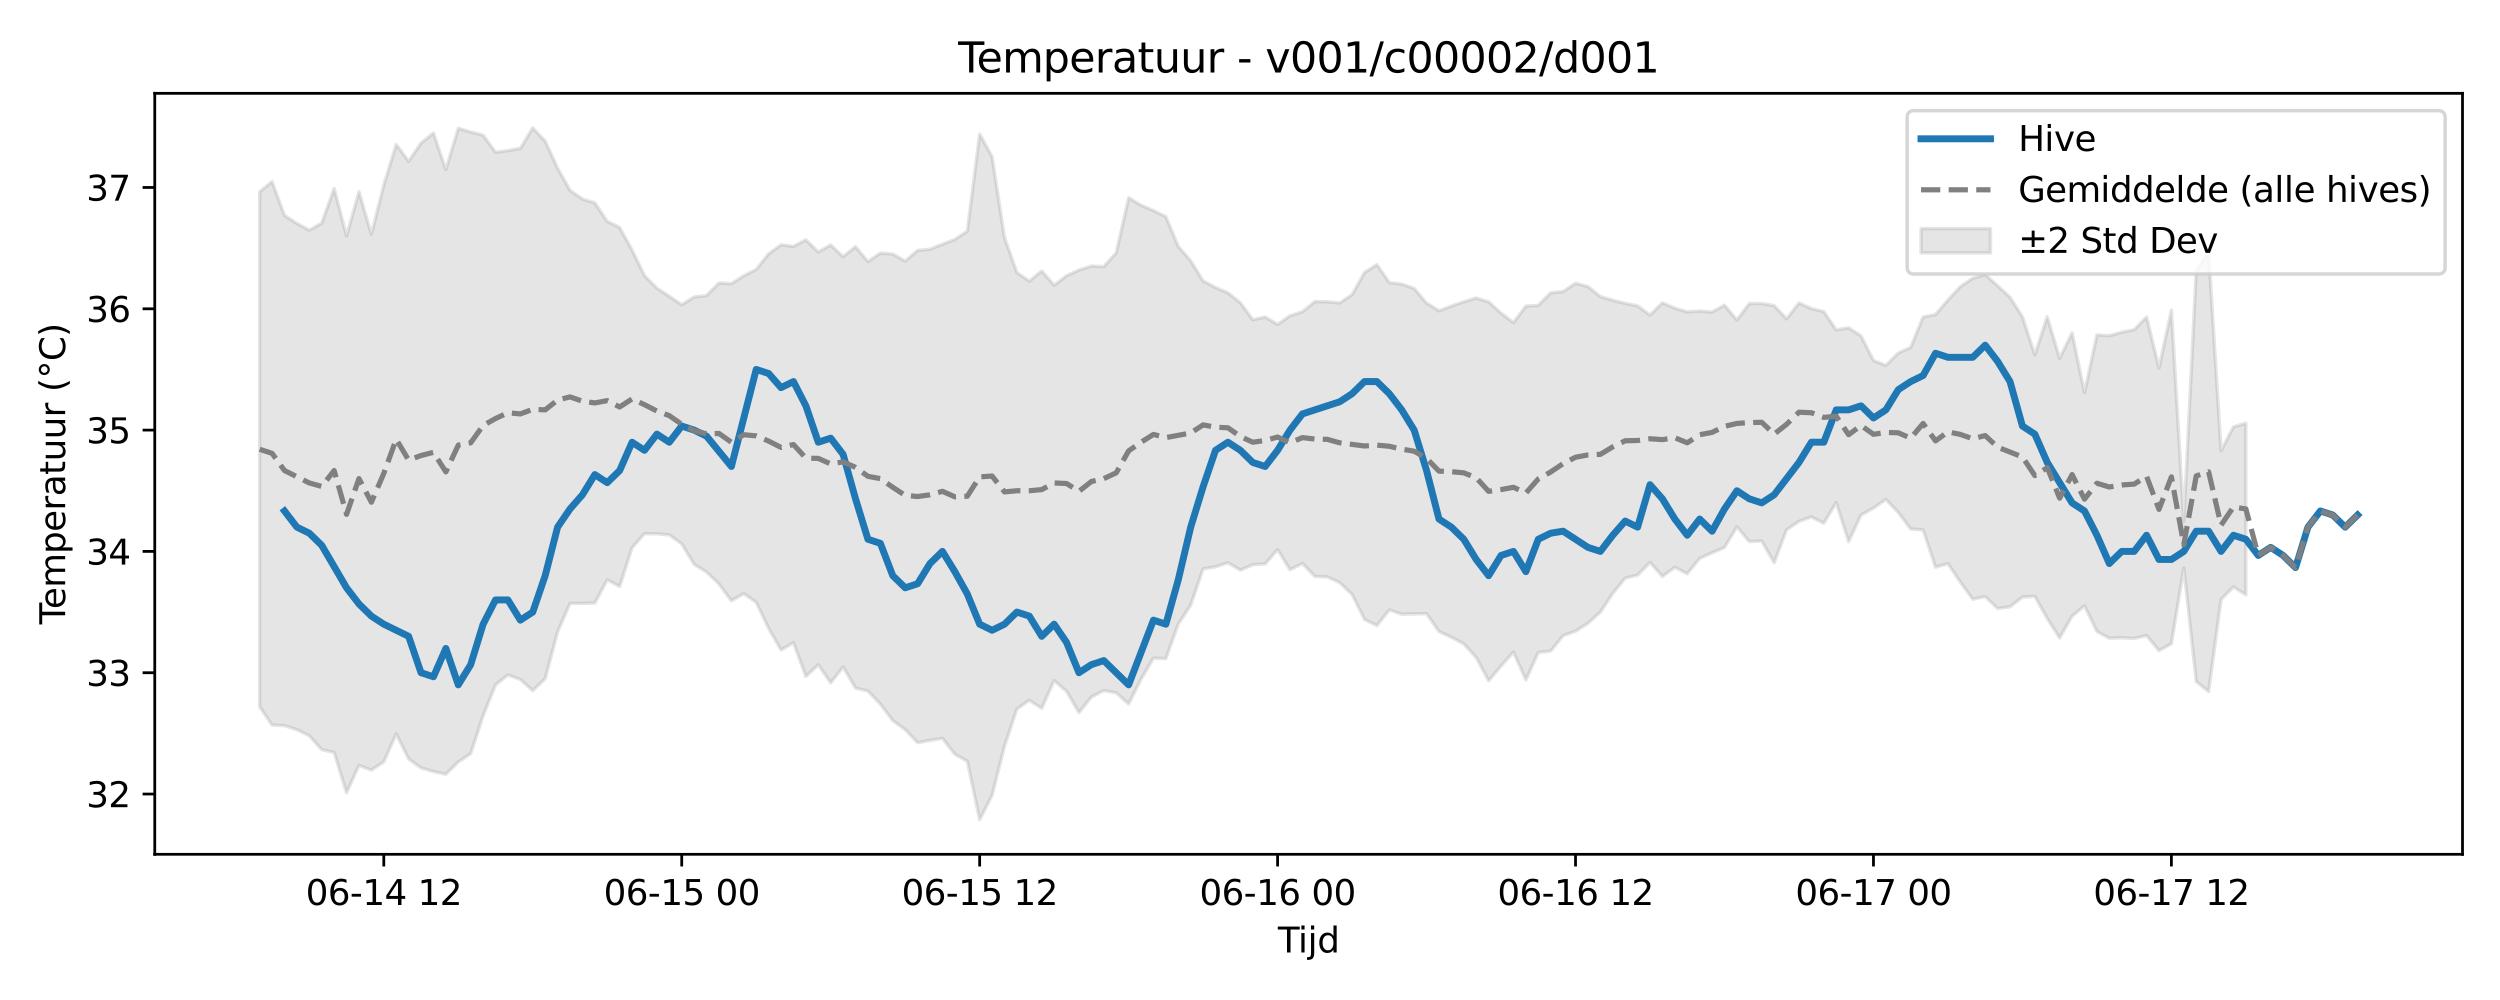 <?xml version="1.0" encoding="utf-8" standalone="no"?>
<!DOCTYPE svg PUBLIC "-//W3C//DTD SVG 1.1//EN"
  "http://www.w3.org/Graphics/SVG/1.1/DTD/svg11.dtd">
<svg xmlns:xlink="http://www.w3.org/1999/xlink" width="720pt" height="288pt" viewBox="0 0 720 288" xmlns="http://www.w3.org/2000/svg" version="1.1">
 <defs>
  <style type="text/css">*{stroke-linejoin: round; stroke-linecap: butt}</style>
 </defs>
 <g id="figure_1">
  <g id="patch_1">
   <path d="M 0 288 
L 720 288 
L 720 0 
L 0 0 
z
" style="fill: #ffffff"/>
  </g>
  <g id="axes_1">
   <g id="patch_2">
    <path d="M 44.57 246.04 
L 709.2 246.04 
L 709.2 26.88 
L 44.57 26.88 
z
" style="fill: #ffffff"/>
   </g>
   <g id="FillBetweenPolyCollection_1">
    <defs>
     <path id="meb8659ec94" d="M 74.78 -232.761 
L 74.78 -84.44 
L 78.356 -79.182 
L 81.931 -79.016 
L 85.506 -77.841 
L 89.081 -76.105 
L 92.656 -72.096 
L 96.232 -71.279 
L 99.807 -59.706 
L 103.382 -67.546 
L 106.957 -66.221 
L 110.532 -68.58 
L 114.108 -76.634 
L 117.683 -69.429 
L 121.258 -66.837 
L 124.833 -65.784 
L 128.408 -65.04 
L 131.984 -68.555 
L 135.559 -70.974 
L 139.134 -81.857 
L 142.709 -90.76 
L 146.284 -93.629 
L 149.86 -92.317 
L 153.435 -89.085 
L 157.01 -92.553 
L 160.585 -105.993 
L 164.16 -114.218 
L 167.736 -114.231 
L 171.311 -114.32 
L 174.886 -120.994 
L 178.461 -119.094 
L 182.037 -130.238 
L 185.612 -134.29 
L 189.187 -134.255 
L 192.762 -133.932 
L 196.337 -131.358 
L 199.913 -125.472 
L 203.488 -123.236 
L 207.063 -119.826 
L 210.638 -114.977 
L 214.213 -117.032 
L 217.789 -114.53 
L 221.364 -107.052 
L 224.939 -100.796 
L 228.514 -102.907 
L 232.089 -93.21 
L 235.665 -96.537 
L 239.24 -91.352 
L 242.815 -95.898 
L 246.39 -89.835 
L 249.965 -88.978 
L 253.541 -85.218 
L 257.116 -80.486 
L 260.691 -77.875 
L 264.266 -74.112 
L 267.841 -74.775 
L 271.417 -75.357 
L 274.992 -70.788 
L 278.567 -68.779 
L 282.142 -51.922 
L 285.717 -58.914 
L 289.293 -73.061 
L 292.868 -83.819 
L 296.443 -86.3 
L 300.018 -84.027 
L 303.593 -91.982 
L 307.169 -88.906 
L 310.744 -82.775 
L 314.319 -87.267 
L 317.894 -89.108 
L 321.469 -88.477 
L 325.045 -85.248 
L 328.62 -92.387 
L 332.195 -98.426 
L 335.77 -98.333 
L 339.345 -108.265 
L 342.921 -113.714 
L 346.496 -124.188 
L 350.071 -124.741 
L 353.646 -125.943 
L 357.221 -123.798 
L 360.797 -125.366 
L 364.372 -125.588 
L 367.947 -129.702 
L 371.522 -123.905 
L 375.097 -125.726 
L 378.673 -121.97 
L 382.248 -121.858 
L 385.823 -120.21 
L 389.398 -116.797 
L 392.973 -109.618 
L 396.549 -107.817 
L 400.124 -112.35 
L 403.699 -111.104 
L 407.274 -111.187 
L 410.849 -111.259 
L 414.425 -106.138 
L 418 -104.463 
L 421.575 -102.561 
L 425.15 -98.648 
L 428.725 -91.933 
L 432.301 -96.167 
L 435.876 -100.224 
L 439.451 -92.16 
L 443.026 -100.081 
L 446.601 -100.492 
L 450.177 -104.933 
L 453.752 -106.219 
L 457.327 -108.504 
L 460.902 -111.701 
L 464.477 -117.094 
L 468.053 -121.489 
L 471.628 -122.353 
L 475.203 -126.028 
L 478.778 -121.982 
L 482.353 -124.625 
L 485.929 -122.761 
L 489.504 -127.187 
L 493.079 -128.793 
L 496.654 -130.325 
L 500.229 -136.258 
L 503.805 -132.026 
L 507.38 -132.184 
L 510.955 -125.945 
L 514.53 -135.432 
L 518.105 -137.843 
L 521.681 -139.123 
L 525.256 -137.322 
L 528.831 -143.262 
L 532.406 -132.006 
L 535.981 -139.687 
L 539.557 -141.66 
L 543.132 -144.156 
L 546.707 -140.409 
L 550.282 -135.658 
L 553.857 -135.39 
L 557.433 -124.654 
L 561.008 -125.673 
L 564.583 -120.326 
L 568.158 -115.435 
L 571.733 -116.179 
L 575.309 -112.758 
L 578.884 -113.238 
L 582.459 -116.039 
L 586.034 -116.266 
L 589.61 -109.874 
L 593.185 -104.283 
L 596.76 -110.534 
L 600.335 -113.545 
L 603.91 -106.123 
L 607.486 -104.189 
L 611.061 -104.322 
L 614.636 -104.125 
L 618.211 -104.951 
L 621.786 -100.609 
L 625.362 -102.623 
L 628.937 -124.412 
L 632.512 -91.719 
L 636.087 -88.852 
L 639.662 -115.354 
L 643.238 -118.948 
L 646.813 -116.718 
L 646.813 -166.128 
L 646.813 -166.128 
L 643.238 -165.063 
L 639.662 -158.175 
L 636.087 -215.345 
L 632.512 -210.149 
L 628.937 -137.86 
L 625.362 -198.662 
L 621.786 -182.004 
L 618.211 -196.695 
L 614.636 -193.029 
L 611.061 -192.333 
L 607.486 -191.301 
L 603.91 -191.53 
L 600.335 -174.93 
L 596.76 -192.11 
L 593.185 -184.775 
L 589.61 -196.763 
L 586.034 -185.795 
L 582.459 -196.754 
L 578.884 -202.383 
L 575.309 -205.691 
L 571.733 -208.925 
L 568.158 -207.839 
L 564.583 -205.444 
L 561.008 -201.594 
L 557.433 -197.4 
L 553.857 -196.701 
L 550.282 -187.948 
L 546.707 -186.304 
L 543.132 -182.75 
L 539.557 -184.179 
L 535.981 -191.24 
L 532.406 -193.597 
L 528.831 -192.989 
L 525.256 -198.263 
L 521.681 -199.124 
L 518.105 -200.737 
L 514.53 -196.161 
L 510.955 -199.991 
L 507.38 -200.573 
L 503.805 -200.565 
L 500.229 -195.834 
L 496.654 -200.102 
L 493.079 -198.141 
L 489.504 -198.417 
L 485.929 -198.184 
L 482.353 -199.231 
L 478.778 -200.793 
L 475.203 -197.246 
L 471.628 -199.923 
L 468.053 -200.62 
L 464.477 -201.522 
L 460.902 -202.589 
L 457.327 -205.454 
L 453.752 -206.408 
L 450.177 -204.033 
L 446.601 -203.65 
L 443.026 -200.068 
L 439.451 -199.836 
L 435.876 -195.1 
L 432.301 -197.826 
L 428.725 -201.062 
L 425.15 -202.166 
L 421.575 -201.081 
L 418 -199.844 
L 414.425 -198.503 
L 410.849 -200.702 
L 407.274 -204.933 
L 403.699 -206.181 
L 400.124 -206.598 
L 396.549 -211.797 
L 392.973 -209.496 
L 389.398 -203.149 
L 385.823 -200.735 
L 382.248 -201.083 
L 378.673 -201.137 
L 375.097 -198.214 
L 371.522 -197.039 
L 367.947 -194.57 
L 364.372 -196.688 
L 360.797 -195.911 
L 357.221 -200.807 
L 353.646 -203.653 
L 350.071 -205.188 
L 346.496 -207.072 
L 342.921 -212.887 
L 339.345 -217.006 
L 335.77 -225.607 
L 332.195 -227.343 
L 328.62 -228.891 
L 325.045 -231.038 
L 321.469 -215.165 
L 317.894 -211.207 
L 314.319 -211.384 
L 310.744 -210.22 
L 307.169 -208.58 
L 303.593 -205.837 
L 300.018 -209.966 
L 296.443 -207.028 
L 292.868 -209.508 
L 289.293 -219.601 
L 285.717 -242.898 
L 282.142 -249.391 
L 278.567 -221.387 
L 274.992 -219.046 
L 271.417 -217.638 
L 267.841 -216.223 
L 264.266 -215.888 
L 260.691 -212.791 
L 257.116 -214.838 
L 253.541 -215.096 
L 249.965 -212.668 
L 246.39 -216.968 
L 242.815 -214.066 
L 239.24 -217.448 
L 235.665 -215.424 
L 232.089 -218.917 
L 228.514 -217.04 
L 224.939 -217.487 
L 221.364 -214.891 
L 217.789 -210.408 
L 214.213 -208.571 
L 210.638 -206.301 
L 207.063 -206.498 
L 203.488 -202.866 
L 199.913 -202.46 
L 196.337 -200.235 
L 192.762 -202.652 
L 189.187 -204.99 
L 185.612 -208.615 
L 182.037 -215.995 
L 178.461 -222.481 
L 174.886 -224.241 
L 171.311 -229.584 
L 167.736 -230.671 
L 164.16 -233.18 
L 160.585 -239.574 
L 157.01 -247.357 
L 153.435 -251.158 
L 149.86 -245.264 
L 146.284 -244.618 
L 142.709 -244.16 
L 139.134 -249.07 
L 135.559 -249.971 
L 131.984 -251.059 
L 128.408 -239.157 
L 124.833 -249.671 
L 121.258 -246.787 
L 117.683 -241.533 
L 114.108 -246.391 
L 110.532 -234.73 
L 106.957 -220.507 
L 103.382 -232.769 
L 99.807 -220.035 
L 96.232 -233.694 
L 92.656 -223.727 
L 89.081 -221.714 
L 85.506 -223.639 
L 81.931 -225.957 
L 78.356 -235.69 
L 74.78 -232.761 
z
" style="stroke: #808080; stroke-opacity: 0.2"/>
    </defs>
    <g clip-path="url(#p11c5b62b41)">
     <use xlink:href="#meb8659ec94" x="0" y="288" style="fill: #808080; fill-opacity: 0.2; stroke: #808080; stroke-opacity: 0.2"/>
    </g>
   </g>
   <g id="matplotlib.axis_1">
    <g id="xtick_1">
     <g id="line2d_1">
      <defs>
       <path id="m6622e554cb" d="M 0 0 
L 0 3.5 
" style="stroke: #000000; stroke-width: 0.8"/>
      </defs>
      <g>
       <use xlink:href="#m6622e554cb" x="110.532" y="246.04" style="stroke: #000000; stroke-width: 0.8"/>
      </g>
     </g>
     <g id="text_1">
      <!-- 06-14 12 -->
      <g transform="translate(88.052 260.638) scale(0.1 -0.1)">
       <defs>
        <path id="DejaVuSans-30" d="M 2034 4250 
Q 1547 4250 1301 3770 
Q 1056 3291 1056 2328 
Q 1056 1369 1301 889 
Q 1547 409 2034 409 
Q 2525 409 2770 889 
Q 3016 1369 3016 2328 
Q 3016 3291 2770 3770 
Q 2525 4250 2034 4250 
z
M 2034 4750 
Q 2819 4750 3233 4129 
Q 3647 3509 3647 2328 
Q 3647 1150 3233 529 
Q 2819 -91 2034 -91 
Q 1250 -91 836 529 
Q 422 1150 422 2328 
Q 422 3509 836 4129 
Q 1250 4750 2034 4750 
z
" transform="scale(0.016)"/>
        <path id="DejaVuSans-36" d="M 2113 2584 
Q 1688 2584 1439 2293 
Q 1191 2003 1191 1497 
Q 1191 994 1439 701 
Q 1688 409 2113 409 
Q 2538 409 2786 701 
Q 3034 994 3034 1497 
Q 3034 2003 2786 2293 
Q 2538 2584 2113 2584 
z
M 3366 4563 
L 3366 3988 
Q 3128 4100 2886 4159 
Q 2644 4219 2406 4219 
Q 1781 4219 1451 3797 
Q 1122 3375 1075 2522 
Q 1259 2794 1537 2939 
Q 1816 3084 2150 3084 
Q 2853 3084 3261 2657 
Q 3669 2231 3669 1497 
Q 3669 778 3244 343 
Q 2819 -91 2113 -91 
Q 1303 -91 875 529 
Q 447 1150 447 2328 
Q 447 3434 972 4092 
Q 1497 4750 2381 4750 
Q 2619 4750 2861 4703 
Q 3103 4656 3366 4563 
z
" transform="scale(0.016)"/>
        <path id="DejaVuSans-2d" d="M 313 2009 
L 1997 2009 
L 1997 1497 
L 313 1497 
L 313 2009 
z
" transform="scale(0.016)"/>
        <path id="DejaVuSans-31" d="M 794 531 
L 1825 531 
L 1825 4091 
L 703 3866 
L 703 4441 
L 1819 4666 
L 2450 4666 
L 2450 531 
L 3481 531 
L 3481 0 
L 794 0 
L 794 531 
z
" transform="scale(0.016)"/>
        <path id="DejaVuSans-34" d="M 2419 4116 
L 825 1625 
L 2419 1625 
L 2419 4116 
z
M 2253 4666 
L 3047 4666 
L 3047 1625 
L 3713 1625 
L 3713 1100 
L 3047 1100 
L 3047 0 
L 2419 0 
L 2419 1100 
L 313 1100 
L 313 1709 
L 2253 4666 
z
" transform="scale(0.016)"/>
        <path id="DejaVuSans-20" transform="scale(0.016)"/>
        <path id="DejaVuSans-32" d="M 1228 531 
L 3431 531 
L 3431 0 
L 469 0 
L 469 531 
Q 828 903 1448 1529 
Q 2069 2156 2228 2338 
Q 2531 2678 2651 2914 
Q 2772 3150 2772 3378 
Q 2772 3750 2511 3984 
Q 2250 4219 1831 4219 
Q 1534 4219 1204 4116 
Q 875 4013 500 3803 
L 500 4441 
Q 881 4594 1212 4672 
Q 1544 4750 1819 4750 
Q 2544 4750 2975 4387 
Q 3406 4025 3406 3419 
Q 3406 3131 3298 2873 
Q 3191 2616 2906 2266 
Q 2828 2175 2409 1742 
Q 1991 1309 1228 531 
z
" transform="scale(0.016)"/>
       </defs>
       <use xlink:href="#DejaVuSans-30"/>
       <use xlink:href="#DejaVuSans-36" transform="translate(63.623 0)"/>
       <use xlink:href="#DejaVuSans-2d" transform="translate(127.246 0)"/>
       <use xlink:href="#DejaVuSans-31" transform="translate(163.33 0)"/>
       <use xlink:href="#DejaVuSans-34" transform="translate(226.953 0)"/>
       <use xlink:href="#DejaVuSans-20" transform="translate(290.576 0)"/>
       <use xlink:href="#DejaVuSans-31" transform="translate(322.363 0)"/>
       <use xlink:href="#DejaVuSans-32" transform="translate(385.986 0)"/>
      </g>
     </g>
    </g>
    <g id="xtick_2">
     <g id="line2d_2">
      <g>
       <use xlink:href="#m6622e554cb" x="196.337" y="246.04" style="stroke: #000000; stroke-width: 0.8"/>
      </g>
     </g>
     <g id="text_2">
      <!-- 06-15 00 -->
      <g transform="translate(173.857 260.638) scale(0.1 -0.1)">
       <defs>
        <path id="DejaVuSans-35" d="M 691 4666 
L 3169 4666 
L 3169 4134 
L 1269 4134 
L 1269 2991 
Q 1406 3038 1543 3061 
Q 1681 3084 1819 3084 
Q 2600 3084 3056 2656 
Q 3513 2228 3513 1497 
Q 3513 744 3044 326 
Q 2575 -91 1722 -91 
Q 1428 -91 1123 -41 
Q 819 9 494 109 
L 494 744 
Q 775 591 1075 516 
Q 1375 441 1709 441 
Q 2250 441 2565 725 
Q 2881 1009 2881 1497 
Q 2881 1984 2565 2268 
Q 2250 2553 1709 2553 
Q 1456 2553 1204 2497 
Q 953 2441 691 2322 
L 691 4666 
z
" transform="scale(0.016)"/>
       </defs>
       <use xlink:href="#DejaVuSans-30"/>
       <use xlink:href="#DejaVuSans-36" transform="translate(63.623 0)"/>
       <use xlink:href="#DejaVuSans-2d" transform="translate(127.246 0)"/>
       <use xlink:href="#DejaVuSans-31" transform="translate(163.33 0)"/>
       <use xlink:href="#DejaVuSans-35" transform="translate(226.953 0)"/>
       <use xlink:href="#DejaVuSans-20" transform="translate(290.576 0)"/>
       <use xlink:href="#DejaVuSans-30" transform="translate(322.363 0)"/>
       <use xlink:href="#DejaVuSans-30" transform="translate(385.986 0)"/>
      </g>
     </g>
    </g>
    <g id="xtick_3">
     <g id="line2d_3">
      <g>
       <use xlink:href="#m6622e554cb" x="282.142" y="246.04" style="stroke: #000000; stroke-width: 0.8"/>
      </g>
     </g>
     <g id="text_3">
      <!-- 06-15 12 -->
      <g transform="translate(259.662 260.638) scale(0.1 -0.1)">
       <use xlink:href="#DejaVuSans-30"/>
       <use xlink:href="#DejaVuSans-36" transform="translate(63.623 0)"/>
       <use xlink:href="#DejaVuSans-2d" transform="translate(127.246 0)"/>
       <use xlink:href="#DejaVuSans-31" transform="translate(163.33 0)"/>
       <use xlink:href="#DejaVuSans-35" transform="translate(226.953 0)"/>
       <use xlink:href="#DejaVuSans-20" transform="translate(290.576 0)"/>
       <use xlink:href="#DejaVuSans-31" transform="translate(322.363 0)"/>
       <use xlink:href="#DejaVuSans-32" transform="translate(385.986 0)"/>
      </g>
     </g>
    </g>
    <g id="xtick_4">
     <g id="line2d_4">
      <g>
       <use xlink:href="#m6622e554cb" x="367.947" y="246.04" style="stroke: #000000; stroke-width: 0.8"/>
      </g>
     </g>
     <g id="text_4">
      <!-- 06-16 00 -->
      <g transform="translate(345.467 260.638) scale(0.1 -0.1)">
       <use xlink:href="#DejaVuSans-30"/>
       <use xlink:href="#DejaVuSans-36" transform="translate(63.623 0)"/>
       <use xlink:href="#DejaVuSans-2d" transform="translate(127.246 0)"/>
       <use xlink:href="#DejaVuSans-31" transform="translate(163.33 0)"/>
       <use xlink:href="#DejaVuSans-36" transform="translate(226.953 0)"/>
       <use xlink:href="#DejaVuSans-20" transform="translate(290.576 0)"/>
       <use xlink:href="#DejaVuSans-30" transform="translate(322.363 0)"/>
       <use xlink:href="#DejaVuSans-30" transform="translate(385.986 0)"/>
      </g>
     </g>
    </g>
    <g id="xtick_5">
     <g id="line2d_5">
      <g>
       <use xlink:href="#m6622e554cb" x="453.752" y="246.04" style="stroke: #000000; stroke-width: 0.8"/>
      </g>
     </g>
     <g id="text_5">
      <!-- 06-16 12 -->
      <g transform="translate(431.271 260.638) scale(0.1 -0.1)">
       <use xlink:href="#DejaVuSans-30"/>
       <use xlink:href="#DejaVuSans-36" transform="translate(63.623 0)"/>
       <use xlink:href="#DejaVuSans-2d" transform="translate(127.246 0)"/>
       <use xlink:href="#DejaVuSans-31" transform="translate(163.33 0)"/>
       <use xlink:href="#DejaVuSans-36" transform="translate(226.953 0)"/>
       <use xlink:href="#DejaVuSans-20" transform="translate(290.576 0)"/>
       <use xlink:href="#DejaVuSans-31" transform="translate(322.363 0)"/>
       <use xlink:href="#DejaVuSans-32" transform="translate(385.986 0)"/>
      </g>
     </g>
    </g>
    <g id="xtick_6">
     <g id="line2d_6">
      <g>
       <use xlink:href="#m6622e554cb" x="539.557" y="246.04" style="stroke: #000000; stroke-width: 0.8"/>
      </g>
     </g>
     <g id="text_6">
      <!-- 06-17 00 -->
      <g transform="translate(517.076 260.638) scale(0.1 -0.1)">
       <defs>
        <path id="DejaVuSans-37" d="M 525 4666 
L 3525 4666 
L 3525 4397 
L 1831 0 
L 1172 0 
L 2766 4134 
L 525 4134 
L 525 4666 
z
" transform="scale(0.016)"/>
       </defs>
       <use xlink:href="#DejaVuSans-30"/>
       <use xlink:href="#DejaVuSans-36" transform="translate(63.623 0)"/>
       <use xlink:href="#DejaVuSans-2d" transform="translate(127.246 0)"/>
       <use xlink:href="#DejaVuSans-31" transform="translate(163.33 0)"/>
       <use xlink:href="#DejaVuSans-37" transform="translate(226.953 0)"/>
       <use xlink:href="#DejaVuSans-20" transform="translate(290.576 0)"/>
       <use xlink:href="#DejaVuSans-30" transform="translate(322.363 0)"/>
       <use xlink:href="#DejaVuSans-30" transform="translate(385.986 0)"/>
      </g>
     </g>
    </g>
    <g id="xtick_7">
     <g id="line2d_7">
      <g>
       <use xlink:href="#m6622e554cb" x="625.362" y="246.04" style="stroke: #000000; stroke-width: 0.8"/>
      </g>
     </g>
     <g id="text_7">
      <!-- 06-17 12 -->
      <g transform="translate(602.881 260.638) scale(0.1 -0.1)">
       <use xlink:href="#DejaVuSans-30"/>
       <use xlink:href="#DejaVuSans-36" transform="translate(63.623 0)"/>
       <use xlink:href="#DejaVuSans-2d" transform="translate(127.246 0)"/>
       <use xlink:href="#DejaVuSans-31" transform="translate(163.33 0)"/>
       <use xlink:href="#DejaVuSans-37" transform="translate(226.953 0)"/>
       <use xlink:href="#DejaVuSans-20" transform="translate(290.576 0)"/>
       <use xlink:href="#DejaVuSans-31" transform="translate(322.363 0)"/>
       <use xlink:href="#DejaVuSans-32" transform="translate(385.986 0)"/>
      </g>
     </g>
    </g>
    <g id="text_8">
     <!-- Tijd -->
     <g transform="translate(368.035 274.317) scale(0.1 -0.1)">
      <defs>
       <path id="DejaVuSans-54" d="M -19 4666 
L 3928 4666 
L 3928 4134 
L 2272 4134 
L 2272 0 
L 1638 0 
L 1638 4134 
L -19 4134 
L -19 4666 
z
" transform="scale(0.016)"/>
       <path id="DejaVuSans-69" d="M 603 3500 
L 1178 3500 
L 1178 0 
L 603 0 
L 603 3500 
z
M 603 4863 
L 1178 4863 
L 1178 4134 
L 603 4134 
L 603 4863 
z
" transform="scale(0.016)"/>
       <path id="DejaVuSans-6a" d="M 603 3500 
L 1178 3500 
L 1178 -63 
Q 1178 -731 923 -1031 
Q 669 -1331 103 -1331 
L -116 -1331 
L -116 -844 
L 38 -844 
Q 366 -844 484 -692 
Q 603 -541 603 -63 
L 603 3500 
z
M 603 4863 
L 1178 4863 
L 1178 4134 
L 603 4134 
L 603 4863 
z
" transform="scale(0.016)"/>
       <path id="DejaVuSans-64" d="M 2906 2969 
L 2906 4863 
L 3481 4863 
L 3481 0 
L 2906 0 
L 2906 525 
Q 2725 213 2448 61 
Q 2172 -91 1784 -91 
Q 1150 -91 751 415 
Q 353 922 353 1747 
Q 353 2572 751 3078 
Q 1150 3584 1784 3584 
Q 2172 3584 2448 3432 
Q 2725 3281 2906 2969 
z
M 947 1747 
Q 947 1113 1208 752 
Q 1469 391 1925 391 
Q 2381 391 2643 752 
Q 2906 1113 2906 1747 
Q 2906 2381 2643 2742 
Q 2381 3103 1925 3103 
Q 1469 3103 1208 2742 
Q 947 2381 947 1747 
z
" transform="scale(0.016)"/>
      </defs>
      <use xlink:href="#DejaVuSans-54"/>
      <use xlink:href="#DejaVuSans-69" transform="translate(57.959 0)"/>
      <use xlink:href="#DejaVuSans-6a" transform="translate(85.742 0)"/>
      <use xlink:href="#DejaVuSans-64" transform="translate(113.525 0)"/>
     </g>
    </g>
   </g>
   <g id="matplotlib.axis_2">
    <g id="ytick_1">
     <g id="line2d_8">
      <defs>
       <path id="m9cb2024ee3" d="M 0 0 
L -3.5 0 
" style="stroke: #000000; stroke-width: 0.8"/>
      </defs>
      <g>
       <use xlink:href="#m9cb2024ee3" x="44.57" y="228.68" style="stroke: #000000; stroke-width: 0.8"/>
      </g>
     </g>
     <g id="text_9">
      <!-- 32 -->
      <g transform="translate(24.845 232.48) scale(0.1 -0.1)">
       <defs>
        <path id="DejaVuSans-33" d="M 2597 2516 
Q 3050 2419 3304 2112 
Q 3559 1806 3559 1356 
Q 3559 666 3084 287 
Q 2609 -91 1734 -91 
Q 1441 -91 1130 -33 
Q 819 25 488 141 
L 488 750 
Q 750 597 1062 519 
Q 1375 441 1716 441 
Q 2309 441 2620 675 
Q 2931 909 2931 1356 
Q 2931 1769 2642 2001 
Q 2353 2234 1838 2234 
L 1294 2234 
L 1294 2753 
L 1863 2753 
Q 2328 2753 2575 2939 
Q 2822 3125 2822 3475 
Q 2822 3834 2567 4026 
Q 2313 4219 1838 4219 
Q 1578 4219 1281 4162 
Q 984 4106 628 3988 
L 628 4550 
Q 988 4650 1302 4700 
Q 1616 4750 1894 4750 
Q 2613 4750 3031 4423 
Q 3450 4097 3450 3541 
Q 3450 3153 3228 2886 
Q 3006 2619 2597 2516 
z
" transform="scale(0.016)"/>
       </defs>
       <use xlink:href="#DejaVuSans-33"/>
       <use xlink:href="#DejaVuSans-32" transform="translate(63.623 0)"/>
      </g>
     </g>
    </g>
    <g id="ytick_2">
     <g id="line2d_9">
      <g>
       <use xlink:href="#m9cb2024ee3" x="44.57" y="193.743" style="stroke: #000000; stroke-width: 0.8"/>
      </g>
     </g>
     <g id="text_10">
      <!-- 33 -->
      <g transform="translate(24.845 197.542) scale(0.1 -0.1)">
       <use xlink:href="#DejaVuSans-33"/>
       <use xlink:href="#DejaVuSans-33" transform="translate(63.623 0)"/>
      </g>
     </g>
    </g>
    <g id="ytick_3">
     <g id="line2d_10">
      <g>
       <use xlink:href="#m9cb2024ee3" x="44.57" y="158.805" style="stroke: #000000; stroke-width: 0.8"/>
      </g>
     </g>
     <g id="text_11">
      <!-- 34 -->
      <g transform="translate(24.845 162.604) scale(0.1 -0.1)">
       <use xlink:href="#DejaVuSans-33"/>
       <use xlink:href="#DejaVuSans-34" transform="translate(63.623 0)"/>
      </g>
     </g>
    </g>
    <g id="ytick_4">
     <g id="line2d_11">
      <g>
       <use xlink:href="#m9cb2024ee3" x="44.57" y="123.867" style="stroke: #000000; stroke-width: 0.8"/>
      </g>
     </g>
     <g id="text_12">
      <!-- 35 -->
      <g transform="translate(24.845 127.667) scale(0.1 -0.1)">
       <use xlink:href="#DejaVuSans-33"/>
       <use xlink:href="#DejaVuSans-35" transform="translate(63.623 0)"/>
      </g>
     </g>
    </g>
    <g id="ytick_5">
     <g id="line2d_12">
      <g>
       <use xlink:href="#m9cb2024ee3" x="44.57" y="88.93" style="stroke: #000000; stroke-width: 0.8"/>
      </g>
     </g>
     <g id="text_13">
      <!-- 36 -->
      <g transform="translate(24.845 92.729) scale(0.1 -0.1)">
       <use xlink:href="#DejaVuSans-33"/>
       <use xlink:href="#DejaVuSans-36" transform="translate(63.623 0)"/>
      </g>
     </g>
    </g>
    <g id="ytick_6">
     <g id="line2d_13">
      <g>
       <use xlink:href="#m9cb2024ee3" x="44.57" y="53.992" style="stroke: #000000; stroke-width: 0.8"/>
      </g>
     </g>
     <g id="text_14">
      <!-- 37 -->
      <g transform="translate(24.845 57.792) scale(0.1 -0.1)">
       <use xlink:href="#DejaVuSans-33"/>
       <use xlink:href="#DejaVuSans-37" transform="translate(63.623 0)"/>
      </g>
     </g>
    </g>
    <g id="text_15">
     <!-- Temperatuur (°C) -->
     <g transform="translate(18.765 179.816) rotate(-90) scale(0.1 -0.1)">
      <defs>
       <path id="DejaVuSans-65" d="M 3597 1894 
L 3597 1613 
L 953 1613 
Q 991 1019 1311 708 
Q 1631 397 2203 397 
Q 2534 397 2845 478 
Q 3156 559 3463 722 
L 3463 178 
Q 3153 47 2828 -22 
Q 2503 -91 2169 -91 
Q 1331 -91 842 396 
Q 353 884 353 1716 
Q 353 2575 817 3079 
Q 1281 3584 2069 3584 
Q 2775 3584 3186 3129 
Q 3597 2675 3597 1894 
z
M 3022 2063 
Q 3016 2534 2758 2815 
Q 2500 3097 2075 3097 
Q 1594 3097 1305 2825 
Q 1016 2553 972 2059 
L 3022 2063 
z
" transform="scale(0.016)"/>
       <path id="DejaVuSans-6d" d="M 3328 2828 
Q 3544 3216 3844 3400 
Q 4144 3584 4550 3584 
Q 5097 3584 5394 3201 
Q 5691 2819 5691 2113 
L 5691 0 
L 5113 0 
L 5113 2094 
Q 5113 2597 4934 2840 
Q 4756 3084 4391 3084 
Q 3944 3084 3684 2787 
Q 3425 2491 3425 1978 
L 3425 0 
L 2847 0 
L 2847 2094 
Q 2847 2600 2669 2842 
Q 2491 3084 2119 3084 
Q 1678 3084 1418 2786 
Q 1159 2488 1159 1978 
L 1159 0 
L 581 0 
L 581 3500 
L 1159 3500 
L 1159 2956 
Q 1356 3278 1631 3431 
Q 1906 3584 2284 3584 
Q 2666 3584 2933 3390 
Q 3200 3197 3328 2828 
z
" transform="scale(0.016)"/>
       <path id="DejaVuSans-70" d="M 1159 525 
L 1159 -1331 
L 581 -1331 
L 581 3500 
L 1159 3500 
L 1159 2969 
Q 1341 3281 1617 3432 
Q 1894 3584 2278 3584 
Q 2916 3584 3314 3078 
Q 3713 2572 3713 1747 
Q 3713 922 3314 415 
Q 2916 -91 2278 -91 
Q 1894 -91 1617 61 
Q 1341 213 1159 525 
z
M 3116 1747 
Q 3116 2381 2855 2742 
Q 2594 3103 2138 3103 
Q 1681 3103 1420 2742 
Q 1159 2381 1159 1747 
Q 1159 1113 1420 752 
Q 1681 391 2138 391 
Q 2594 391 2855 752 
Q 3116 1113 3116 1747 
z
" transform="scale(0.016)"/>
       <path id="DejaVuSans-72" d="M 2631 2963 
Q 2534 3019 2420 3045 
Q 2306 3072 2169 3072 
Q 1681 3072 1420 2755 
Q 1159 2438 1159 1844 
L 1159 0 
L 581 0 
L 581 3500 
L 1159 3500 
L 1159 2956 
Q 1341 3275 1631 3429 
Q 1922 3584 2338 3584 
Q 2397 3584 2469 3576 
Q 2541 3569 2628 3553 
L 2631 2963 
z
" transform="scale(0.016)"/>
       <path id="DejaVuSans-61" d="M 2194 1759 
Q 1497 1759 1228 1600 
Q 959 1441 959 1056 
Q 959 750 1161 570 
Q 1363 391 1709 391 
Q 2188 391 2477 730 
Q 2766 1069 2766 1631 
L 2766 1759 
L 2194 1759 
z
M 3341 1997 
L 3341 0 
L 2766 0 
L 2766 531 
Q 2569 213 2275 61 
Q 1981 -91 1556 -91 
Q 1019 -91 701 211 
Q 384 513 384 1019 
Q 384 1609 779 1909 
Q 1175 2209 1959 2209 
L 2766 2209 
L 2766 2266 
Q 2766 2663 2505 2880 
Q 2244 3097 1772 3097 
Q 1472 3097 1187 3025 
Q 903 2953 641 2809 
L 641 3341 
Q 956 3463 1253 3523 
Q 1550 3584 1831 3584 
Q 2591 3584 2966 3190 
Q 3341 2797 3341 1997 
z
" transform="scale(0.016)"/>
       <path id="DejaVuSans-74" d="M 1172 4494 
L 1172 3500 
L 2356 3500 
L 2356 3053 
L 1172 3053 
L 1172 1153 
Q 1172 725 1289 603 
Q 1406 481 1766 481 
L 2356 481 
L 2356 0 
L 1766 0 
Q 1100 0 847 248 
Q 594 497 594 1153 
L 594 3053 
L 172 3053 
L 172 3500 
L 594 3500 
L 594 4494 
L 1172 4494 
z
" transform="scale(0.016)"/>
       <path id="DejaVuSans-75" d="M 544 1381 
L 544 3500 
L 1119 3500 
L 1119 1403 
Q 1119 906 1312 657 
Q 1506 409 1894 409 
Q 2359 409 2629 706 
Q 2900 1003 2900 1516 
L 2900 3500 
L 3475 3500 
L 3475 0 
L 2900 0 
L 2900 538 
Q 2691 219 2414 64 
Q 2138 -91 1772 -91 
Q 1169 -91 856 284 
Q 544 659 544 1381 
z
M 1991 3584 
L 1991 3584 
z
" transform="scale(0.016)"/>
       <path id="DejaVuSans-28" d="M 1984 4856 
Q 1566 4138 1362 3434 
Q 1159 2731 1159 2009 
Q 1159 1288 1364 580 
Q 1569 -128 1984 -844 
L 1484 -844 
Q 1016 -109 783 600 
Q 550 1309 550 2009 
Q 550 2706 781 3412 
Q 1013 4119 1484 4856 
L 1984 4856 
z
" transform="scale(0.016)"/>
       <path id="DejaVuSans-b0" d="M 1600 4347 
Q 1350 4347 1178 4173 
Q 1006 4000 1006 3750 
Q 1006 3503 1178 3333 
Q 1350 3163 1600 3163 
Q 1850 3163 2022 3333 
Q 2194 3503 2194 3750 
Q 2194 3997 2020 4172 
Q 1847 4347 1600 4347 
z
M 1600 4750 
Q 1800 4750 1984 4673 
Q 2169 4597 2303 4453 
Q 2447 4313 2519 4134 
Q 2591 3956 2591 3750 
Q 2591 3338 2302 3052 
Q 2013 2766 1594 2766 
Q 1172 2766 890 3047 
Q 609 3328 609 3750 
Q 609 4169 896 4459 
Q 1184 4750 1600 4750 
z
" transform="scale(0.016)"/>
       <path id="DejaVuSans-43" d="M 4122 4306 
L 4122 3641 
Q 3803 3938 3442 4084 
Q 3081 4231 2675 4231 
Q 1875 4231 1450 3742 
Q 1025 3253 1025 2328 
Q 1025 1406 1450 917 
Q 1875 428 2675 428 
Q 3081 428 3442 575 
Q 3803 722 4122 1019 
L 4122 359 
Q 3791 134 3420 21 
Q 3050 -91 2638 -91 
Q 1578 -91 968 557 
Q 359 1206 359 2328 
Q 359 3453 968 4101 
Q 1578 4750 2638 4750 
Q 3056 4750 3426 4639 
Q 3797 4528 4122 4306 
z
" transform="scale(0.016)"/>
       <path id="DejaVuSans-29" d="M 513 4856 
L 1013 4856 
Q 1481 4119 1714 3412 
Q 1947 2706 1947 2009 
Q 1947 1309 1714 600 
Q 1481 -109 1013 -844 
L 513 -844 
Q 928 -128 1133 580 
Q 1338 1288 1338 2009 
Q 1338 2731 1133 3434 
Q 928 4138 513 4856 
z
" transform="scale(0.016)"/>
      </defs>
      <use xlink:href="#DejaVuSans-54"/>
      <use xlink:href="#DejaVuSans-65" transform="translate(44.084 0)"/>
      <use xlink:href="#DejaVuSans-6d" transform="translate(105.607 0)"/>
      <use xlink:href="#DejaVuSans-70" transform="translate(203.02 0)"/>
      <use xlink:href="#DejaVuSans-65" transform="translate(266.496 0)"/>
      <use xlink:href="#DejaVuSans-72" transform="translate(328.02 0)"/>
      <use xlink:href="#DejaVuSans-61" transform="translate(369.133 0)"/>
      <use xlink:href="#DejaVuSans-74" transform="translate(430.412 0)"/>
      <use xlink:href="#DejaVuSans-75" transform="translate(469.621 0)"/>
      <use xlink:href="#DejaVuSans-75" transform="translate(533 0)"/>
      <use xlink:href="#DejaVuSans-72" transform="translate(596.379 0)"/>
      <use xlink:href="#DejaVuSans-20" transform="translate(637.492 0)"/>
      <use xlink:href="#DejaVuSans-28" transform="translate(669.279 0)"/>
      <use xlink:href="#DejaVuSans-b0" transform="translate(708.293 0)"/>
      <use xlink:href="#DejaVuSans-43" transform="translate(758.293 0)"/>
      <use xlink:href="#DejaVuSans-29" transform="translate(828.117 0)"/>
     </g>
    </g>
   </g>
   <g id="line2d_14">
    <path d="M 81.931 147.159 
L 85.506 151.818 
L 89.081 153.564 
L 92.656 157.058 
L 99.807 169.286 
L 103.382 173.945 
L 106.957 177.438 
L 110.532 179.768 
L 117.683 183.261 
L 121.258 193.743 
L 124.833 194.907 
L 128.408 186.755 
L 131.984 197.236 
L 135.559 191.414 
L 139.134 179.768 
L 142.709 172.78 
L 146.284 172.78 
L 149.86 178.603 
L 153.435 176.274 
L 157.01 165.793 
L 160.585 151.818 
L 164.16 146.577 
L 167.736 142.501 
L 171.311 136.678 
L 174.886 139.007 
L 178.461 135.513 
L 182.037 127.361 
L 185.612 129.69 
L 189.187 125.032 
L 192.762 127.361 
L 196.337 122.703 
L 199.913 123.867 
L 203.488 125.614 
L 210.638 134.349 
L 217.789 106.399 
L 221.364 107.563 
L 224.939 111.639 
L 228.514 109.892 
L 232.089 116.88 
L 235.665 127.361 
L 239.24 126.197 
L 242.815 130.855 
L 246.39 143.665 
L 249.965 155.311 
L 253.541 156.476 
L 257.116 165.793 
L 260.691 169.286 
L 264.266 168.122 
L 267.841 162.299 
L 271.417 158.805 
L 274.992 164.628 
L 278.567 171.033 
L 282.142 179.768 
L 285.717 181.515 
L 289.293 179.768 
L 292.868 176.274 
L 296.443 177.438 
L 300.018 183.261 
L 303.593 179.768 
L 307.169 185.008 
L 310.744 193.743 
L 314.319 191.414 
L 317.894 190.249 
L 325.045 197.236 
L 332.195 178.603 
L 335.77 179.768 
L 339.345 166.957 
L 342.921 151.818 
L 346.496 140.172 
L 350.071 129.69 
L 353.646 127.361 
L 357.221 129.69 
L 360.797 133.184 
L 364.372 134.349 
L 367.947 129.69 
L 371.522 123.867 
L 375.097 119.209 
L 385.823 115.715 
L 389.398 113.386 
L 392.973 109.892 
L 396.549 109.892 
L 400.124 113.386 
L 403.699 118.045 
L 407.274 123.867 
L 410.849 135.513 
L 414.425 149.488 
L 418 151.818 
L 421.575 155.311 
L 425.15 161.134 
L 428.725 165.793 
L 432.301 159.97 
L 435.876 158.805 
L 439.451 164.628 
L 443.026 155.311 
L 446.601 153.564 
L 450.177 152.982 
L 457.327 157.64 
L 460.902 158.805 
L 464.477 154.147 
L 468.053 150.071 
L 471.628 151.818 
L 475.203 139.589 
L 478.778 143.665 
L 482.353 149.488 
L 485.929 154.147 
L 489.504 149.488 
L 493.079 152.982 
L 496.654 146.577 
L 500.229 141.336 
L 503.805 143.665 
L 507.38 144.83 
L 510.955 142.501 
L 518.105 133.184 
L 521.681 127.361 
L 525.256 127.361 
L 528.831 118.045 
L 532.406 118.045 
L 535.981 116.88 
L 539.557 120.374 
L 543.132 118.045 
L 546.707 112.222 
L 550.282 109.892 
L 553.857 108.146 
L 557.433 101.74 
L 561.008 102.905 
L 568.158 102.905 
L 571.733 99.411 
L 575.309 104.07 
L 578.884 109.892 
L 582.459 122.703 
L 586.034 125.032 
L 589.61 133.184 
L 596.76 144.83 
L 600.335 147.159 
L 603.91 154.147 
L 607.486 162.299 
L 611.061 158.805 
L 614.636 158.805 
L 618.211 154.147 
L 621.786 161.134 
L 625.362 161.134 
L 628.937 158.805 
L 632.512 152.982 
L 636.087 152.982 
L 639.662 158.805 
L 643.238 154.147 
L 646.813 155.311 
L 650.388 159.97 
L 653.963 157.64 
L 657.538 159.97 
L 661.114 163.463 
L 664.689 151.818 
L 668.264 147.159 
L 671.839 148.324 
L 675.414 151.818 
L 678.99 148.324 
L 678.99 148.324 
" clip-path="url(#p11c5b62b41)" style="fill: none; stroke: #1f77b4; stroke-width: 2; stroke-linecap: square"/>
   </g>
   <g id="line2d_15">
    <path d="M 74.78 129.399 
L 78.356 130.564 
L 81.931 135.513 
L 89.081 139.09 
L 92.656 140.089 
L 96.232 135.513 
L 99.807 148.13 
L 103.382 137.843 
L 106.957 144.636 
L 110.532 136.345 
L 114.108 126.488 
L 117.683 132.519 
L 121.258 131.188 
L 124.833 130.273 
L 128.408 135.902 
L 131.984 128.193 
L 135.559 127.528 
L 139.134 122.537 
L 142.709 120.54 
L 146.284 118.876 
L 149.86 119.209 
L 153.435 117.878 
L 157.01 118.045 
L 160.585 115.216 
L 164.16 114.301 
L 167.736 115.549 
L 171.311 116.048 
L 174.886 115.383 
L 178.461 117.213 
L 182.037 114.884 
L 185.612 116.547 
L 189.187 118.377 
L 192.762 119.708 
L 196.337 122.204 
L 199.913 124.034 
L 203.488 124.949 
L 207.063 124.838 
L 210.638 127.361 
L 214.213 125.198 
L 217.789 125.531 
L 221.364 127.029 
L 224.939 128.859 
L 228.514 128.027 
L 232.089 131.936 
L 235.665 132.02 
L 239.24 133.6 
L 242.815 133.018 
L 246.39 134.598 
L 249.965 137.177 
L 253.541 137.843 
L 257.116 140.338 
L 260.691 142.667 
L 264.266 143 
L 267.841 142.501 
L 271.417 141.503 
L 274.992 143.083 
L 278.567 142.917 
L 282.142 137.343 
L 285.717 137.094 
L 289.293 141.669 
L 292.868 141.336 
L 296.443 141.336 
L 300.018 141.004 
L 303.593 139.09 
L 307.169 139.257 
L 310.744 141.503 
L 314.319 138.674 
L 317.894 137.843 
L 321.469 136.179 
L 325.045 129.857 
L 328.62 127.361 
L 332.195 125.115 
L 335.77 126.03 
L 342.921 124.699 
L 346.496 122.37 
L 350.071 123.036 
L 353.646 123.202 
L 357.221 125.698 
L 360.797 127.361 
L 364.372 126.862 
L 367.947 125.864 
L 371.522 127.528 
L 375.097 126.03 
L 378.673 126.446 
L 382.248 126.529 
L 385.823 127.528 
L 392.973 128.443 
L 396.549 128.193 
L 400.124 128.526 
L 403.699 129.358 
L 407.274 129.94 
L 410.849 132.02 
L 414.425 135.68 
L 418 135.846 
L 421.575 136.179 
L 425.15 137.593 
L 428.725 141.503 
L 432.301 141.004 
L 435.876 140.338 
L 439.451 142.002 
L 443.026 137.926 
L 446.601 135.929 
L 450.177 133.517 
L 453.752 131.687 
L 457.327 131.021 
L 460.902 130.855 
L 464.477 128.692 
L 468.053 126.945 
L 471.628 126.862 
L 475.203 126.363 
L 478.778 126.613 
L 482.353 126.072 
L 485.929 127.528 
L 489.504 125.198 
L 493.079 124.533 
L 496.654 122.786 
L 500.229 121.954 
L 503.805 121.705 
L 507.38 121.621 
L 510.955 125.032 
L 514.53 122.204 
L 518.105 118.71 
L 521.681 118.876 
L 525.256 120.207 
L 528.831 119.875 
L 532.406 125.198 
L 535.981 122.537 
L 539.557 125.081 
L 543.132 124.547 
L 546.707 124.644 
L 550.282 126.197 
L 553.857 121.954 
L 557.433 126.973 
L 561.008 124.367 
L 564.583 125.115 
L 568.158 126.363 
L 571.733 125.448 
L 575.309 128.775 
L 582.459 131.604 
L 586.034 136.969 
L 589.61 134.682 
L 593.185 143.471 
L 596.76 136.678 
L 600.335 143.763 
L 603.91 139.173 
L 607.486 140.255 
L 611.061 139.673 
L 614.636 139.423 
L 618.211 137.177 
L 621.786 146.693 
L 625.362 137.357 
L 628.937 156.864 
L 632.512 137.066 
L 636.087 135.902 
L 639.662 151.235 
L 643.238 145.995 
L 646.813 146.577 
L 650.388 159.97 
L 653.963 157.64 
L 657.538 159.97 
L 661.114 163.463 
L 664.689 151.818 
L 668.264 147.159 
L 671.839 148.324 
L 675.414 151.818 
L 678.99 148.324 
L 678.99 148.324 
" clip-path="url(#p11c5b62b41)" style="fill: none; stroke-dasharray: 5.55,2.4; stroke-dashoffset: 0; stroke: #808080; stroke-width: 1.5"/>
   </g>
   <g id="patch_3">
    <path d="M 44.57 246.04 
L 44.57 26.88 
" style="fill: none; stroke: #000000; stroke-width: 0.8; stroke-linejoin: miter; stroke-linecap: square"/>
   </g>
   <g id="patch_4">
    <path d="M 709.2 246.04 
L 709.2 26.88 
" style="fill: none; stroke: #000000; stroke-width: 0.8; stroke-linejoin: miter; stroke-linecap: square"/>
   </g>
   <g id="patch_5">
    <path d="M 44.57 246.04 
L 709.2 246.04 
" style="fill: none; stroke: #000000; stroke-width: 0.8; stroke-linejoin: miter; stroke-linecap: square"/>
   </g>
   <g id="patch_6">
    <path d="M 44.57 26.88 
L 709.2 26.88 
" style="fill: none; stroke: #000000; stroke-width: 0.8; stroke-linejoin: miter; stroke-linecap: square"/>
   </g>
   <g id="text_16">
    <!-- Temperatuur - v001/c00002/d001 -->
    <g transform="translate(275.963 20.88) scale(0.12 -0.12)">
     <defs>
      <path id="DejaVuSans-76" d="M 191 3500 
L 800 3500 
L 1894 563 
L 2988 3500 
L 3597 3500 
L 2284 0 
L 1503 0 
L 191 3500 
z
" transform="scale(0.016)"/>
      <path id="DejaVuSans-2f" d="M 1625 4666 
L 2156 4666 
L 531 -594 
L 0 -594 
L 1625 4666 
z
" transform="scale(0.016)"/>
      <path id="DejaVuSans-63" d="M 3122 3366 
L 3122 2828 
Q 2878 2963 2633 3030 
Q 2388 3097 2138 3097 
Q 1578 3097 1268 2742 
Q 959 2388 959 1747 
Q 959 1106 1268 751 
Q 1578 397 2138 397 
Q 2388 397 2633 464 
Q 2878 531 3122 666 
L 3122 134 
Q 2881 22 2623 -34 
Q 2366 -91 2075 -91 
Q 1284 -91 818 406 
Q 353 903 353 1747 
Q 353 2603 823 3093 
Q 1294 3584 2113 3584 
Q 2378 3584 2631 3529 
Q 2884 3475 3122 3366 
z
" transform="scale(0.016)"/>
     </defs>
     <use xlink:href="#DejaVuSans-54"/>
     <use xlink:href="#DejaVuSans-65" transform="translate(44.084 0)"/>
     <use xlink:href="#DejaVuSans-6d" transform="translate(105.607 0)"/>
     <use xlink:href="#DejaVuSans-70" transform="translate(203.02 0)"/>
     <use xlink:href="#DejaVuSans-65" transform="translate(266.496 0)"/>
     <use xlink:href="#DejaVuSans-72" transform="translate(328.02 0)"/>
     <use xlink:href="#DejaVuSans-61" transform="translate(369.133 0)"/>
     <use xlink:href="#DejaVuSans-74" transform="translate(430.412 0)"/>
     <use xlink:href="#DejaVuSans-75" transform="translate(469.621 0)"/>
     <use xlink:href="#DejaVuSans-75" transform="translate(533 0)"/>
     <use xlink:href="#DejaVuSans-72" transform="translate(596.379 0)"/>
     <use xlink:href="#DejaVuSans-20" transform="translate(637.492 0)"/>
     <use xlink:href="#DejaVuSans-2d" transform="translate(669.279 0)"/>
     <use xlink:href="#DejaVuSans-20" transform="translate(705.363 0)"/>
     <use xlink:href="#DejaVuSans-76" transform="translate(737.15 0)"/>
     <use xlink:href="#DejaVuSans-30" transform="translate(796.33 0)"/>
     <use xlink:href="#DejaVuSans-30" transform="translate(859.953 0)"/>
     <use xlink:href="#DejaVuSans-31" transform="translate(923.576 0)"/>
     <use xlink:href="#DejaVuSans-2f" transform="translate(987.199 0)"/>
     <use xlink:href="#DejaVuSans-63" transform="translate(1020.891 0)"/>
     <use xlink:href="#DejaVuSans-30" transform="translate(1075.871 0)"/>
     <use xlink:href="#DejaVuSans-30" transform="translate(1139.494 0)"/>
     <use xlink:href="#DejaVuSans-30" transform="translate(1203.117 0)"/>
     <use xlink:href="#DejaVuSans-30" transform="translate(1266.74 0)"/>
     <use xlink:href="#DejaVuSans-32" transform="translate(1330.363 0)"/>
     <use xlink:href="#DejaVuSans-2f" transform="translate(1393.986 0)"/>
     <use xlink:href="#DejaVuSans-64" transform="translate(1427.678 0)"/>
     <use xlink:href="#DejaVuSans-30" transform="translate(1491.154 0)"/>
     <use xlink:href="#DejaVuSans-30" transform="translate(1554.777 0)"/>
     <use xlink:href="#DejaVuSans-31" transform="translate(1618.4 0)"/>
    </g>
   </g>
   <g id="legend_1">
    <g id="patch_7">
     <path d="M 551.256 78.914 
L 702.2 78.914 
Q 704.2 78.914 704.2 76.914 
L 704.2 33.88 
Q 704.2 31.88 702.2 31.88 
L 551.256 31.88 
Q 549.256 31.88 549.256 33.88 
L 549.256 76.914 
Q 549.256 78.914 551.256 78.914 
z
" style="fill: #ffffff; opacity: 0.8; stroke: #cccccc; stroke-linejoin: miter"/>
    </g>
    <g id="line2d_16">
     <path d="M 553.256 39.978 
L 563.256 39.978 
L 573.256 39.978 
" style="fill: none; stroke: #1f77b4; stroke-width: 2; stroke-linecap: square"/>
    </g>
    <g id="text_17">
     <!-- Hive -->
     <g transform="translate(581.256 43.478) scale(0.1 -0.1)">
      <defs>
       <path id="DejaVuSans-48" d="M 628 4666 
L 1259 4666 
L 1259 2753 
L 3553 2753 
L 3553 4666 
L 4184 4666 
L 4184 0 
L 3553 0 
L 3553 2222 
L 1259 2222 
L 1259 0 
L 628 0 
L 628 4666 
z
" transform="scale(0.016)"/>
      </defs>
      <use xlink:href="#DejaVuSans-48"/>
      <use xlink:href="#DejaVuSans-69" transform="translate(75.195 0)"/>
      <use xlink:href="#DejaVuSans-76" transform="translate(102.979 0)"/>
      <use xlink:href="#DejaVuSans-65" transform="translate(162.158 0)"/>
     </g>
    </g>
    <g id="line2d_17">
     <path d="M 553.256 54.657 
L 563.256 54.657 
L 573.256 54.657 
" style="fill: none; stroke-dasharray: 5.55,2.4; stroke-dashoffset: 0; stroke: #808080; stroke-width: 1.5"/>
    </g>
    <g id="text_18">
     <!-- Gemiddelde (alle hives) -->
     <g transform="translate(581.256 58.157) scale(0.1 -0.1)">
      <defs>
       <path id="DejaVuSans-47" d="M 3809 666 
L 3809 1919 
L 2778 1919 
L 2778 2438 
L 4434 2438 
L 4434 434 
Q 4069 175 3628 42 
Q 3188 -91 2688 -91 
Q 1594 -91 976 548 
Q 359 1188 359 2328 
Q 359 3472 976 4111 
Q 1594 4750 2688 4750 
Q 3144 4750 3555 4637 
Q 3966 4525 4313 4306 
L 4313 3634 
Q 3963 3931 3569 4081 
Q 3175 4231 2741 4231 
Q 1884 4231 1454 3753 
Q 1025 3275 1025 2328 
Q 1025 1384 1454 906 
Q 1884 428 2741 428 
Q 3075 428 3337 486 
Q 3600 544 3809 666 
z
" transform="scale(0.016)"/>
       <path id="DejaVuSans-6c" d="M 603 4863 
L 1178 4863 
L 1178 0 
L 603 0 
L 603 4863 
z
" transform="scale(0.016)"/>
       <path id="DejaVuSans-68" d="M 3513 2113 
L 3513 0 
L 2938 0 
L 2938 2094 
Q 2938 2591 2744 2837 
Q 2550 3084 2163 3084 
Q 1697 3084 1428 2787 
Q 1159 2491 1159 1978 
L 1159 0 
L 581 0 
L 581 4863 
L 1159 4863 
L 1159 2956 
Q 1366 3272 1645 3428 
Q 1925 3584 2291 3584 
Q 2894 3584 3203 3211 
Q 3513 2838 3513 2113 
z
" transform="scale(0.016)"/>
       <path id="DejaVuSans-73" d="M 2834 3397 
L 2834 2853 
Q 2591 2978 2328 3040 
Q 2066 3103 1784 3103 
Q 1356 3103 1142 2972 
Q 928 2841 928 2578 
Q 928 2378 1081 2264 
Q 1234 2150 1697 2047 
L 1894 2003 
Q 2506 1872 2764 1633 
Q 3022 1394 3022 966 
Q 3022 478 2636 193 
Q 2250 -91 1575 -91 
Q 1294 -91 989 -36 
Q 684 19 347 128 
L 347 722 
Q 666 556 975 473 
Q 1284 391 1588 391 
Q 1994 391 2212 530 
Q 2431 669 2431 922 
Q 2431 1156 2273 1281 
Q 2116 1406 1581 1522 
L 1381 1569 
Q 847 1681 609 1914 
Q 372 2147 372 2553 
Q 372 3047 722 3315 
Q 1072 3584 1716 3584 
Q 2034 3584 2315 3537 
Q 2597 3491 2834 3397 
z
" transform="scale(0.016)"/>
      </defs>
      <use xlink:href="#DejaVuSans-47"/>
      <use xlink:href="#DejaVuSans-65" transform="translate(77.49 0)"/>
      <use xlink:href="#DejaVuSans-6d" transform="translate(139.014 0)"/>
      <use xlink:href="#DejaVuSans-69" transform="translate(236.426 0)"/>
      <use xlink:href="#DejaVuSans-64" transform="translate(264.209 0)"/>
      <use xlink:href="#DejaVuSans-64" transform="translate(327.686 0)"/>
      <use xlink:href="#DejaVuSans-65" transform="translate(391.162 0)"/>
      <use xlink:href="#DejaVuSans-6c" transform="translate(452.686 0)"/>
      <use xlink:href="#DejaVuSans-64" transform="translate(480.469 0)"/>
      <use xlink:href="#DejaVuSans-65" transform="translate(543.945 0)"/>
      <use xlink:href="#DejaVuSans-20" transform="translate(605.469 0)"/>
      <use xlink:href="#DejaVuSans-28" transform="translate(637.256 0)"/>
      <use xlink:href="#DejaVuSans-61" transform="translate(676.27 0)"/>
      <use xlink:href="#DejaVuSans-6c" transform="translate(737.549 0)"/>
      <use xlink:href="#DejaVuSans-6c" transform="translate(765.332 0)"/>
      <use xlink:href="#DejaVuSans-65" transform="translate(793.115 0)"/>
      <use xlink:href="#DejaVuSans-20" transform="translate(854.639 0)"/>
      <use xlink:href="#DejaVuSans-68" transform="translate(886.426 0)"/>
      <use xlink:href="#DejaVuSans-69" transform="translate(949.805 0)"/>
      <use xlink:href="#DejaVuSans-76" transform="translate(977.588 0)"/>
      <use xlink:href="#DejaVuSans-65" transform="translate(1036.768 0)"/>
      <use xlink:href="#DejaVuSans-73" transform="translate(1098.291 0)"/>
      <use xlink:href="#DejaVuSans-29" transform="translate(1150.391 0)"/>
     </g>
    </g>
    <g id="patch_8">
     <path d="M 553.256 72.835 
L 573.256 72.835 
L 573.256 65.835 
L 553.256 65.835 
z
" style="fill: #808080; fill-opacity: 0.2; stroke: #808080; stroke-opacity: 0.2; stroke-linejoin: miter"/>
    </g>
    <g id="text_19">
     <!-- ±2 Std Dev -->
     <g transform="translate(581.256 72.835) scale(0.1 -0.1)">
      <defs>
       <path id="DejaVuSans-b1" d="M 2944 4013 
L 2944 2803 
L 4684 2803 
L 4684 2272 
L 2944 2272 
L 2944 1063 
L 2419 1063 
L 2419 2272 
L 678 2272 
L 678 2803 
L 2419 2803 
L 2419 4013 
L 2944 4013 
z
M 678 531 
L 4684 531 
L 4684 0 
L 678 0 
L 678 531 
z
" transform="scale(0.016)"/>
       <path id="DejaVuSans-53" d="M 3425 4513 
L 3425 3897 
Q 3066 4069 2747 4153 
Q 2428 4238 2131 4238 
Q 1616 4238 1336 4038 
Q 1056 3838 1056 3469 
Q 1056 3159 1242 3001 
Q 1428 2844 1947 2747 
L 2328 2669 
Q 3034 2534 3370 2195 
Q 3706 1856 3706 1288 
Q 3706 609 3251 259 
Q 2797 -91 1919 -91 
Q 1588 -91 1214 -16 
Q 841 59 441 206 
L 441 856 
Q 825 641 1194 531 
Q 1563 422 1919 422 
Q 2459 422 2753 634 
Q 3047 847 3047 1241 
Q 3047 1584 2836 1778 
Q 2625 1972 2144 2069 
L 1759 2144 
Q 1053 2284 737 2584 
Q 422 2884 422 3419 
Q 422 4038 858 4394 
Q 1294 4750 2059 4750 
Q 2388 4750 2728 4690 
Q 3069 4631 3425 4513 
z
" transform="scale(0.016)"/>
       <path id="DejaVuSans-44" d="M 1259 4147 
L 1259 519 
L 2022 519 
Q 2988 519 3436 956 
Q 3884 1394 3884 2338 
Q 3884 3275 3436 3711 
Q 2988 4147 2022 4147 
L 1259 4147 
z
M 628 4666 
L 1925 4666 
Q 3281 4666 3915 4102 
Q 4550 3538 4550 2338 
Q 4550 1131 3912 565 
Q 3275 0 1925 0 
L 628 0 
L 628 4666 
z
" transform="scale(0.016)"/>
      </defs>
      <use xlink:href="#DejaVuSans-b1"/>
      <use xlink:href="#DejaVuSans-32" transform="translate(83.789 0)"/>
      <use xlink:href="#DejaVuSans-20" transform="translate(147.412 0)"/>
      <use xlink:href="#DejaVuSans-53" transform="translate(179.199 0)"/>
      <use xlink:href="#DejaVuSans-74" transform="translate(242.676 0)"/>
      <use xlink:href="#DejaVuSans-64" transform="translate(281.885 0)"/>
      <use xlink:href="#DejaVuSans-20" transform="translate(345.361 0)"/>
      <use xlink:href="#DejaVuSans-44" transform="translate(377.148 0)"/>
      <use xlink:href="#DejaVuSans-65" transform="translate(454.15 0)"/>
      <use xlink:href="#DejaVuSans-76" transform="translate(515.674 0)"/>
     </g>
    </g>
   </g>
  </g>
 </g>
 <defs>
  <clipPath id="p11c5b62b41">
   <rect x="44.57" y="26.88" width="664.63" height="219.16"/>
  </clipPath>
 </defs>
</svg>
